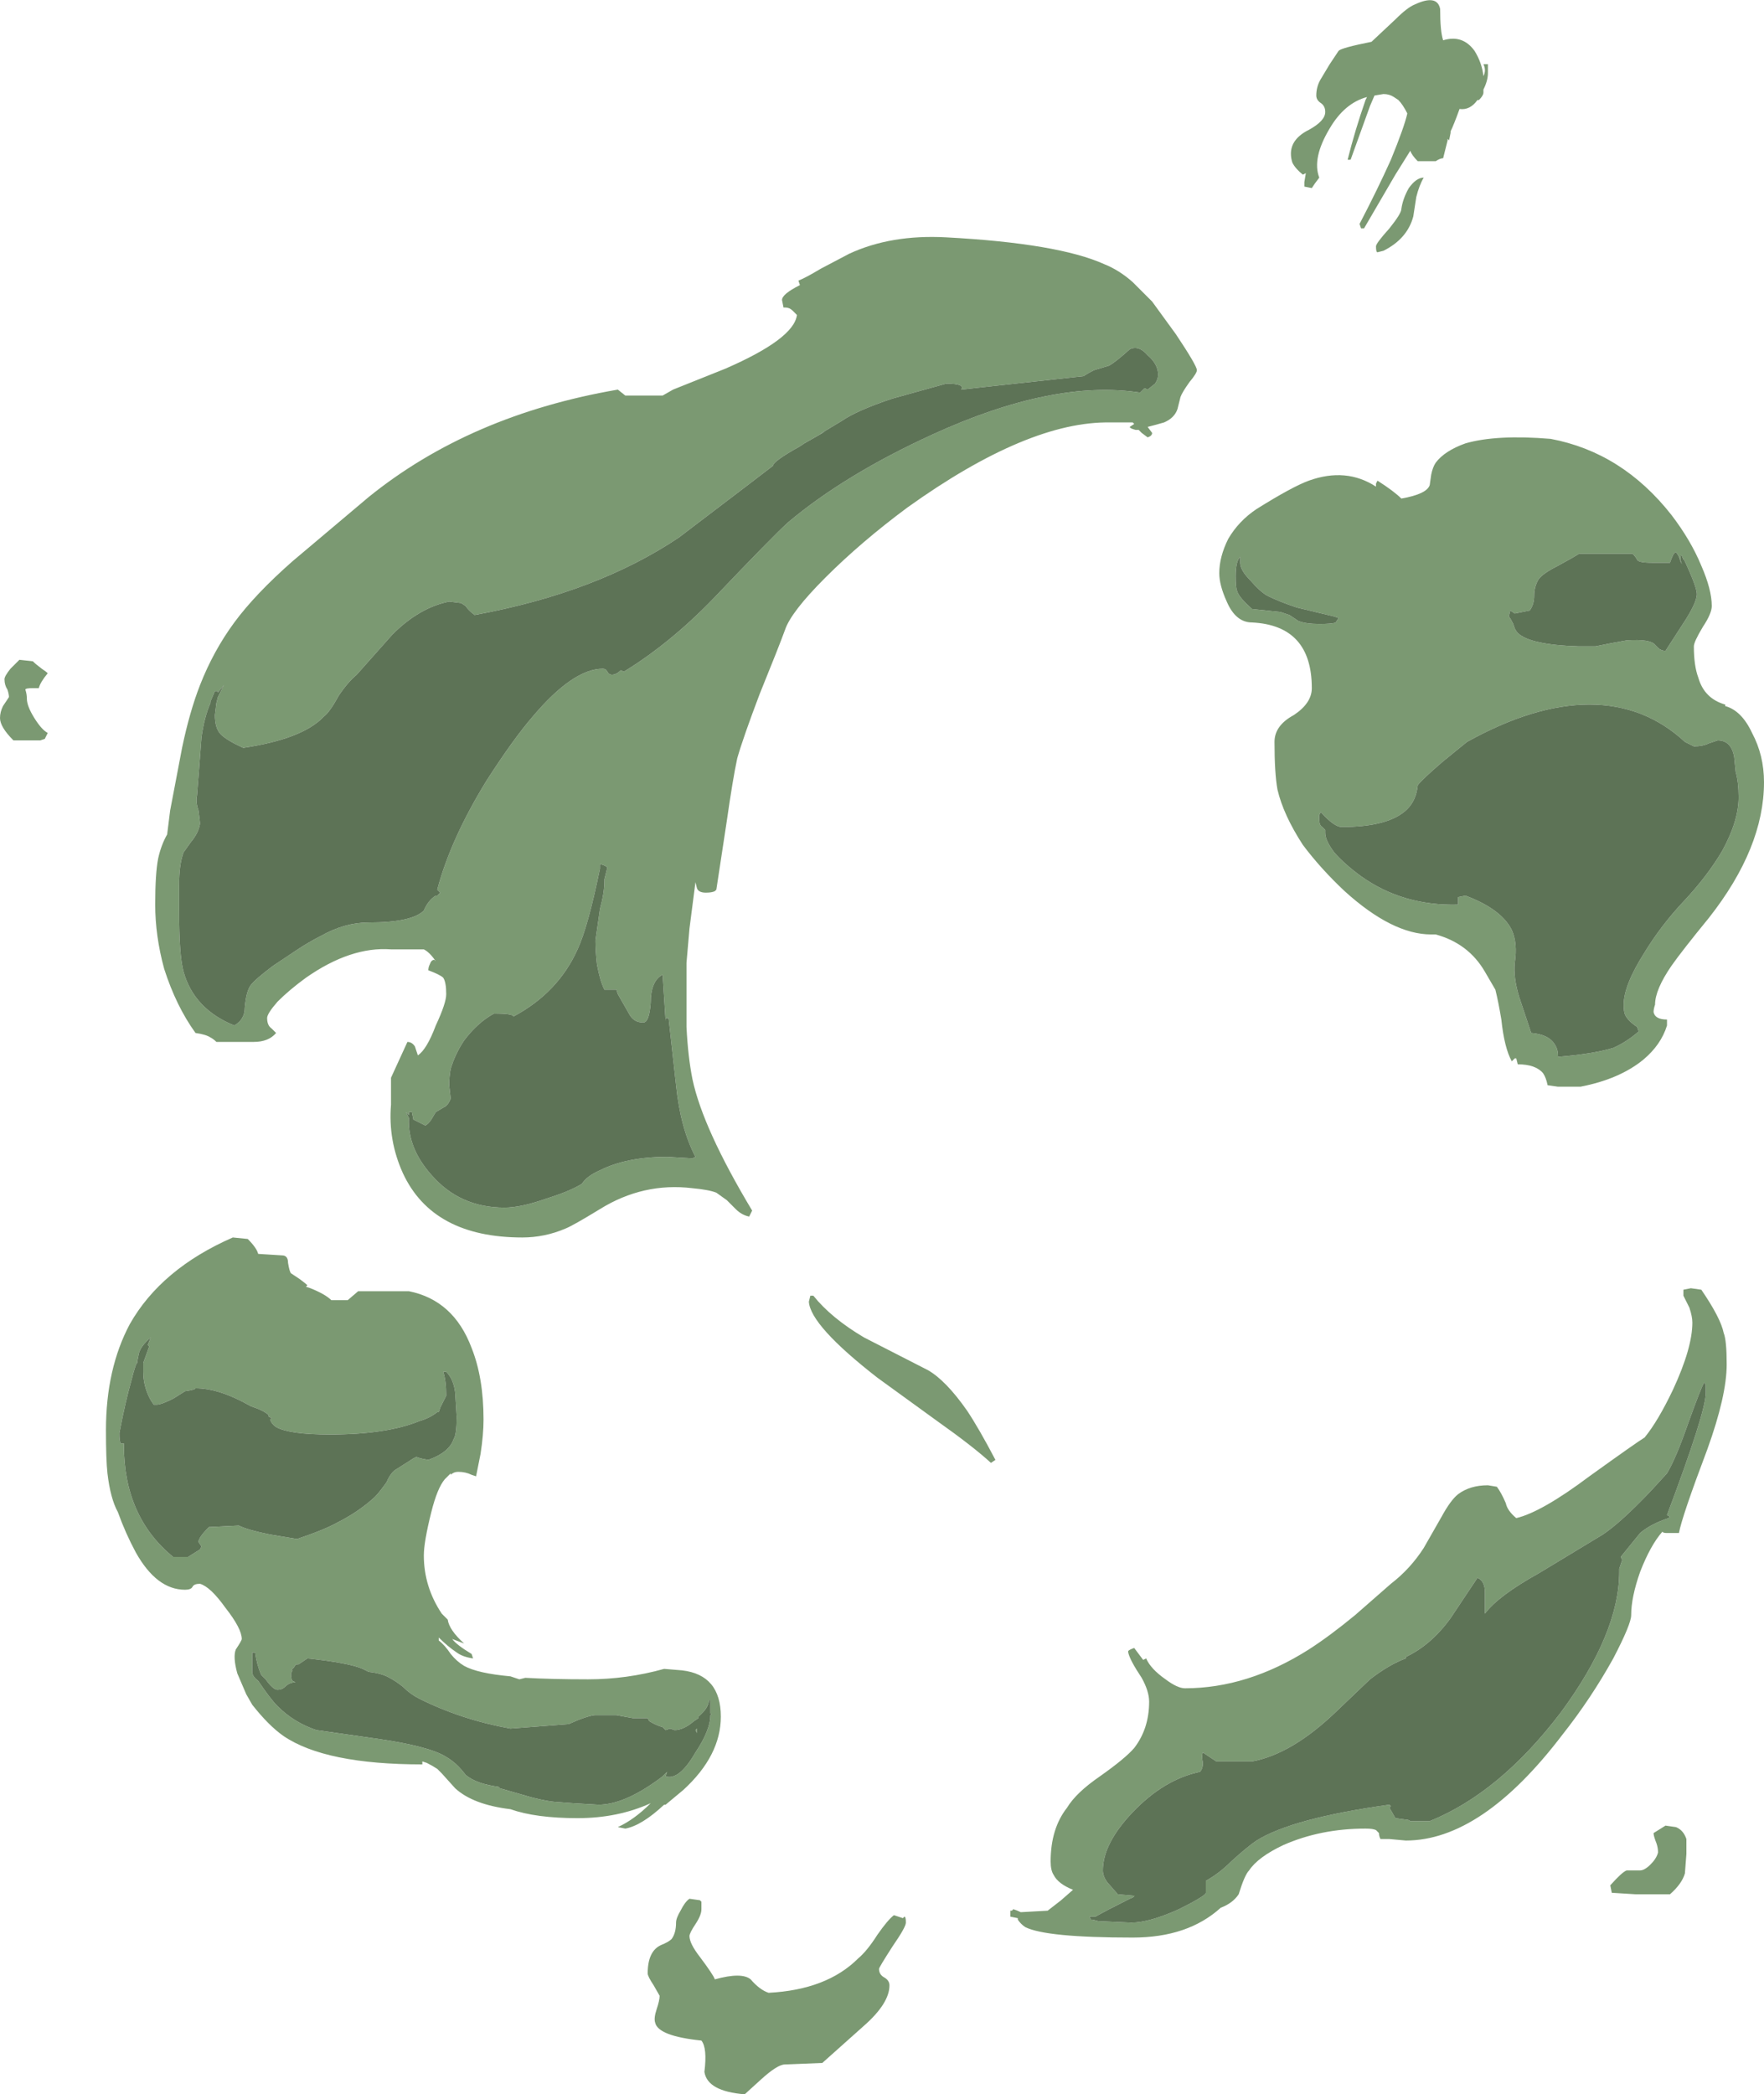 <?xml version="1.0" encoding="UTF-8" standalone="no"?>
<svg xmlns:ffdec="https://www.free-decompiler.com/flash" xmlns:xlink="http://www.w3.org/1999/xlink" ffdec:objectType="shape" height="70.15px" width="59.1px" xmlns="http://www.w3.org/2000/svg">
  <g transform="matrix(1.0, 0.0, 0.0, 1.0, 30.65, 39.6)">
    <path d="M7.3 -30.15 L7.95 -29.5 8.75 -28.4 Q9.45 -27.35 9.45 -27.2 9.45 -27.1 9.2 -26.8 8.95 -26.45 8.9 -26.3 L8.8 -25.9 Q8.7 -25.6 8.35 -25.45 8.0 -25.35 7.8 -25.3 L7.95 -25.1 Q7.95 -25.0 7.8 -24.95 L7.6 -25.1 7.5 -25.2 7.4 -25.2 Q7.2 -25.25 7.2 -25.3 L7.35 -25.4 7.3 -25.45 6.55 -25.45 Q3.8 -25.5 -0.25 -22.6 -1.8 -21.45 -3.0 -20.25 -4.15 -19.1 -4.35 -18.5 -4.55 -17.95 -5.2 -16.35 -5.75 -14.9 -5.95 -14.2 -6.1 -13.5 -6.3 -12.1 L-6.65 -9.8 -6.7 -9.75 Q-6.8 -9.7 -7.0 -9.7 -7.25 -9.7 -7.3 -9.85 L-7.35 -10.05 -7.55 -8.5 -7.65 -7.35 -7.65 -5.2 Q-7.6 -4.2 -7.45 -3.45 -7.1 -1.8 -5.45 0.95 L-5.55 1.15 Q-5.8 1.1 -6.0 0.9 L-6.3 0.6 -6.65 0.35 Q-6.9 0.25 -7.45 0.2 -9.1 0.0 -10.55 0.9 -11.45 1.45 -11.7 1.55 -12.4 1.85 -13.15 1.85 -16.15 1.85 -17.15 -0.3 -17.65 -1.4 -17.55 -2.6 -17.55 -3.4 -17.55 -3.5 L-17.0 -4.7 Q-16.85 -4.7 -16.75 -4.55 L-16.65 -4.25 Q-16.35 -4.45 -16.05 -5.25 -15.7 -6.0 -15.7 -6.3 -15.7 -6.7 -15.8 -6.85 -15.9 -6.95 -16.3 -7.1 -16.3 -7.2 -16.25 -7.3 -16.2 -7.45 -16.1 -7.45 L-16.05 -7.4 Q-16.25 -7.7 -16.45 -7.8 L-17.55 -7.8 Q-18.9 -7.9 -20.4 -6.85 -20.95 -6.45 -21.35 -6.05 -21.7 -5.65 -21.7 -5.5 -21.7 -5.25 -21.55 -5.15 L-21.4 -5.0 Q-21.65 -4.7 -22.15 -4.7 L-23.4 -4.7 Q-23.5 -4.8 -23.6 -4.85 -23.75 -4.95 -24.1 -5.0 -24.75 -5.9 -25.15 -7.15 -25.45 -8.25 -25.45 -9.3 -25.45 -10.35 -25.35 -10.85 -25.25 -11.3 -25.05 -11.65 L-24.95 -12.45 -24.55 -14.55 Q-24.3 -15.75 -23.95 -16.65 -23.5 -17.8 -22.8 -18.75 -22.1 -19.7 -20.85 -20.8 L-18.3 -22.95 Q-14.9 -25.7 -9.95 -26.55 L-9.7 -26.35 Q-9.05 -26.35 -8.45 -26.35 L-8.1 -26.55 -6.35 -27.25 Q-4.05 -28.25 -3.95 -29.05 L-4.1 -29.2 Q-4.2 -29.3 -4.35 -29.3 L-4.4 -29.3 -4.45 -29.55 Q-4.45 -29.75 -3.85 -30.05 L-3.9 -30.2 Q-3.65 -30.3 -3.15 -30.6 L-2.2 -31.1 Q-0.8 -31.75 1.05 -31.65 4.8 -31.45 6.35 -30.75 6.85 -30.55 7.3 -30.15 M19.2 -37.4 L19.2 -37.15 Q19.2 -36.9 19.05 -36.6 L19.05 -36.5 Q19.05 -36.4 18.9 -36.25 L18.85 -36.25 Q18.6 -35.9 18.25 -35.95 18.05 -35.4 17.95 -35.2 L17.95 -35.15 17.9 -34.9 17.85 -34.95 17.85 -34.9 17.7 -34.3 Q17.6 -34.3 17.45 -34.2 L16.85 -34.2 Q16.65 -34.4 16.6 -34.55 L16.1 -33.75 15.05 -31.95 14.95 -31.95 14.9 -32.1 Q15.5 -33.25 15.95 -34.25 16.4 -35.35 16.5 -35.8 16.35 -36.1 16.2 -36.25 L16.05 -36.35 Q15.9 -36.45 15.7 -36.45 L15.4 -36.4 15.25 -36.05 14.6 -34.25 14.5 -34.25 Q14.75 -35.25 15.1 -36.25 L15.15 -36.35 Q14.4 -36.15 13.9 -35.3 13.3 -34.3 13.55 -33.65 L13.4 -33.45 13.3 -33.3 13.05 -33.35 13.05 -33.5 13.1 -33.8 13.0 -33.75 Q12.75 -33.95 12.65 -34.15 12.6 -34.3 12.6 -34.45 12.6 -34.95 13.2 -35.25 13.75 -35.55 13.75 -35.85 13.75 -36.05 13.6 -36.15 13.45 -36.25 13.45 -36.4 13.45 -36.7 13.6 -36.95 L13.9 -37.45 14.2 -37.9 Q14.3 -38.0 15.3 -38.2 L16.1 -38.95 Q16.5 -39.35 16.75 -39.45 17.5 -39.8 17.6 -39.3 17.6 -38.55 17.7 -38.25 18.35 -38.45 18.75 -37.9 19.0 -37.5 19.05 -37.05 19.15 -37.25 19.05 -37.45 L19.2 -37.45 19.2 -37.4 M16.7 -32.35 Q16.5 -31.6 15.7 -31.2 L15.5 -31.15 Q15.45 -31.15 15.45 -31.35 15.45 -31.45 15.9 -31.95 16.3 -32.45 16.3 -32.6 16.35 -32.95 16.55 -33.3 16.8 -33.65 17.05 -33.65 16.9 -33.4 16.8 -33.0 L16.7 -32.35 M18.45 -24.75 Q19.5 -25.05 21.3 -24.9 23.7 -24.45 25.35 -22.35 26.0 -21.5 26.35 -20.65 26.7 -19.85 26.7 -19.3 26.7 -19.05 26.4 -18.6 26.1 -18.1 26.1 -17.95 26.1 -17.3 26.25 -16.9 26.45 -16.2 27.15 -16.0 L27.15 -15.95 Q27.7 -15.8 28.05 -15.05 28.45 -14.3 28.45 -13.4 28.45 -11.2 26.6 -8.85 25.7 -7.75 25.35 -7.25 24.8 -6.45 24.8 -5.95 24.75 -5.8 24.75 -5.7 24.8 -5.45 25.2 -5.45 L25.2 -5.25 Q25.0 -4.6 24.4 -4.1 23.6 -3.45 22.3 -3.2 L21.55 -3.2 21.2 -3.25 Q21.15 -3.5 21.05 -3.65 20.8 -3.95 20.2 -3.95 L20.15 -4.15 20.1 -4.15 20.0 -4.05 Q19.75 -4.5 19.65 -5.45 19.55 -6.05 19.45 -6.45 L19.1 -7.05 Q18.55 -8.0 17.45 -8.3 L17.3 -8.3 Q16.0 -8.3 14.4 -9.75 13.6 -10.5 13.0 -11.3 12.35 -12.3 12.15 -13.15 12.05 -13.7 12.05 -14.75 12.05 -15.3 12.7 -15.65 13.3 -16.05 13.3 -16.55 13.3 -18.65 11.3 -18.75 10.75 -18.75 10.45 -19.45 10.2 -20.0 10.2 -20.4 10.2 -20.95 10.5 -21.55 10.85 -22.15 11.45 -22.55 12.65 -23.3 13.2 -23.5 14.45 -23.95 15.45 -23.3 L15.45 -23.4 15.5 -23.5 Q16.05 -23.15 16.3 -22.9 17.15 -23.05 17.25 -23.35 L17.3 -23.7 Q17.35 -23.95 17.45 -24.1 17.75 -24.5 18.45 -24.75 M7.7 -26.6 L7.8 -26.55 8.05 -26.75 Q8.15 -26.9 8.15 -27.05 8.15 -27.4 7.8 -27.7 7.5 -28.05 7.2 -27.9 6.7 -27.45 6.5 -27.35 L6.0 -27.2 Q5.8 -27.1 5.65 -27.0 L2.45 -26.65 1.55 -26.55 Q1.7 -26.75 1.05 -26.75 L-0.75 -26.25 Q-1.95 -25.85 -2.45 -25.5 L-3.2 -25.05 -3.0 -25.15 -3.7 -24.75 -3.85 -24.65 Q-4.75 -24.15 -4.75 -24.0 L-5.6 -23.35 -7.9 -21.6 Q-10.65 -19.75 -14.75 -19.0 -14.95 -19.15 -15.05 -19.3 L-15.2 -19.4 -15.6 -19.45 Q-16.6 -19.25 -17.5 -18.35 L-18.7 -17.0 Q-19.0 -16.75 -19.3 -16.3 -19.6 -15.75 -19.8 -15.6 -20.5 -14.85 -22.5 -14.55 -23.05 -14.8 -23.25 -15.0 -23.45 -15.2 -23.45 -15.65 L-23.4 -16.05 -23.35 -16.25 -23.15 -16.65 -23.35 -16.4 -23.35 -16.45 -23.45 -16.45 -23.6 -16.1 -23.6 -16.05 Q-23.8 -15.6 -23.9 -14.9 -24.0 -13.55 -24.05 -12.95 -24.1 -12.75 -24.0 -12.45 -23.95 -12.1 -23.95 -12.0 -24.0 -11.7 -24.25 -11.4 L-24.5 -11.05 Q-24.65 -10.65 -24.65 -9.95 L-24.65 -9.1 Q-24.65 -7.6 -24.5 -7.05 -24.15 -5.8 -22.8 -5.25 -22.45 -5.45 -22.45 -5.85 -22.4 -6.4 -22.25 -6.6 -22.1 -6.8 -21.5 -7.25 L-20.75 -7.75 Q-20.3 -8.05 -19.9 -8.25 -19.1 -8.7 -18.3 -8.7 -16.85 -8.7 -16.45 -9.1 -16.3 -9.45 -16.05 -9.6 L-16.0 -9.6 -15.9 -9.7 -16.0 -9.8 Q-15.55 -11.5 -14.35 -13.45 -13.45 -14.85 -12.8 -15.6 -11.45 -17.2 -10.45 -17.2 -10.35 -17.2 -10.3 -17.1 -10.25 -17.0 -10.15 -17.0 -10.0 -17.0 -9.85 -17.15 L-9.75 -17.1 Q-8.2 -18.05 -6.75 -19.55 -4.75 -21.65 -4.25 -22.1 -2.35 -23.7 0.6 -25.05 4.65 -26.9 7.55 -26.45 L7.7 -26.6 M22.6 -16.0 Q20.75 -16.0 18.5 -14.75 L17.7 -14.1 Q17.0 -13.5 16.85 -13.3 16.8 -12.8 16.5 -12.5 15.9 -11.9 14.3 -11.9 14.05 -11.9 13.6 -12.4 L13.55 -12.3 13.55 -12.15 Q13.55 -11.95 13.65 -11.9 L13.75 -11.8 13.75 -11.7 Q13.75 -11.45 14.05 -11.05 14.4 -10.65 14.95 -10.25 16.35 -9.25 18.2 -9.3 L18.2 -9.55 18.45 -9.6 Q19.65 -9.15 20.0 -8.45 20.2 -8.0 20.1 -7.35 20.05 -6.85 20.25 -6.2 L20.65 -5.0 Q21.25 -4.95 21.45 -4.6 21.55 -4.45 21.55 -4.2 22.75 -4.3 23.4 -4.5 23.85 -4.7 24.25 -5.05 L24.2 -5.2 Q23.9 -5.4 23.8 -5.6 23.75 -5.7 23.75 -5.95 23.75 -6.6 24.45 -7.7 25.0 -8.6 25.75 -9.4 26.55 -10.25 27.05 -11.1 27.6 -12.1 27.6 -12.9 27.6 -13.4 27.5 -13.75 L27.45 -14.25 Q27.35 -14.8 26.9 -14.8 L26.6 -14.7 Q26.4 -14.6 26.1 -14.6 L25.8 -14.75 Q24.45 -16.0 22.6 -16.0 M20.9 -20.2 Q20.75 -19.95 20.75 -19.65 20.75 -19.35 20.6 -19.15 L20.1 -19.05 19.95 -19.15 19.9 -18.95 Q19.95 -18.9 20.05 -18.7 20.1 -18.5 20.2 -18.4 20.6 -18.0 22.25 -17.95 L22.8 -17.95 23.3 -18.05 23.85 -18.15 Q24.65 -18.2 24.8 -18.0 L24.9 -17.9 Q25.0 -17.8 25.15 -17.8 L25.7 -18.65 Q26.2 -19.4 26.2 -19.7 26.2 -19.95 25.75 -20.9 L25.75 -20.85 Q25.65 -21.15 25.65 -20.85 L25.7 -20.7 25.65 -20.8 Q25.6 -21.0 25.5 -21.1 25.45 -21.1 25.4 -21.0 25.35 -20.9 25.3 -20.75 L24.7 -20.75 Q24.25 -20.75 24.2 -20.85 24.15 -20.95 24.05 -21.05 L22.25 -21.05 Q22.1 -20.95 21.55 -20.65 21.05 -20.4 20.9 -20.2 M12.55 -19.0 L12.85 -18.8 Q13.1 -18.7 13.55 -18.7 14.0 -18.7 14.1 -18.75 L14.2 -18.9 14.05 -18.95 12.8 -19.25 Q12.2 -19.45 11.8 -19.65 11.55 -19.8 11.25 -20.15 10.9 -20.5 10.9 -20.75 L10.9 -20.95 Q10.75 -20.8 10.75 -20.3 10.75 -19.9 10.8 -19.8 10.85 -19.6 11.3 -19.2 L12.25 -19.1 12.55 -19.0 M25.75 3.75 L25.75 3.6 26.0 3.55 26.35 3.6 Q27.0 4.55 27.1 5.05 27.2 5.3 27.2 6.1 27.2 7.15 26.55 8.95 25.7 11.2 25.6 11.75 L25.2 11.75 Q25.05 11.75 25.05 11.7 24.65 12.15 24.3 13.05 24.0 13.9 24.0 14.5 24.0 14.8 23.4 15.95 22.65 17.3 21.7 18.5 19.0 22.05 16.45 22.05 L15.9 22.0 15.6 22.0 Q15.55 21.9 15.55 21.8 L15.45 21.7 Q15.35 21.65 15.1 21.65 13.6 21.65 12.35 22.2 11.5 22.6 11.2 23.05 11.05 23.2 10.85 23.85 10.65 24.15 10.25 24.3 9.15 25.3 7.3 25.3 4.4 25.3 3.7 24.95 3.55 24.85 3.45 24.7 L3.45 24.65 3.2 24.6 3.2 24.4 3.25 24.4 3.3 24.35 Q3.45 24.4 3.55 24.45 L4.45 24.4 4.9 24.05 5.3 23.7 Q4.8 23.5 4.65 23.2 4.55 23.05 4.55 22.75 4.55 21.65 5.1 20.95 5.4 20.45 6.2 19.9 7.05 19.3 7.35 18.95 7.85 18.3 7.85 17.4 7.85 17.05 7.6 16.6 7.2 16.0 7.15 15.75 L7.15 15.7 Q7.2 15.65 7.35 15.6 L7.65 16.0 7.75 15.95 Q7.9 16.3 8.4 16.65 8.8 16.95 9.05 16.95 11.15 16.95 13.2 15.65 13.9 15.2 14.75 14.5 L15.95 13.45 Q16.6 12.95 17.05 12.25 L17.65 11.2 Q17.95 10.65 18.2 10.45 18.6 10.15 19.2 10.15 L19.5 10.2 Q19.65 10.4 19.8 10.75 19.85 11.0 20.15 11.25 21.0 11.05 22.6 9.85 24.2 8.7 24.45 8.55 24.9 8.0 25.4 6.95 26.05 5.55 26.05 4.7 26.05 4.5 25.95 4.2 L25.75 3.8 25.75 3.75 M26.5 6.8 L26.45 6.7 Q26.35 6.85 25.9 8.1 25.5 9.25 25.2 9.75 L24.65 10.35 Q23.65 11.4 23.05 11.8 L20.9 13.1 Q19.55 13.85 19.1 14.45 L19.1 13.75 Q19.1 13.35 18.85 13.25 L17.95 14.6 Q17.3 15.5 16.45 15.9 L16.45 15.95 Q15.9 16.15 15.25 16.65 L14.15 17.7 Q12.65 19.15 11.3 19.4 L10.1 19.4 9.65 19.1 Q9.6 19.2 9.65 19.45 9.65 19.65 9.55 19.75 8.35 20.0 7.3 21.1 6.3 22.15 6.3 23.05 6.3 23.25 6.45 23.45 L6.8 23.85 7.35 23.9 Q7.35 23.95 7.2 24.0 6.4 24.4 6.05 24.6 L5.85 24.6 5.9 24.7 5.95 24.7 6.15 24.75 7.25 24.8 Q7.85 24.8 8.85 24.35 9.75 23.9 9.75 23.8 L9.75 23.4 Q10.2 23.15 10.6 22.75 11.15 22.25 11.45 22.05 12.65 21.3 15.9 20.85 L15.95 20.9 15.9 20.95 16.1 21.3 16.45 21.35 Q16.55 21.35 16.6 21.4 L17.25 21.4 Q19.6 20.45 21.65 17.75 23.6 15.1 23.6 13.05 L23.6 12.95 23.7 12.65 23.65 12.55 24.3 11.75 Q24.65 11.45 25.25 11.25 L25.3 11.2 25.2 11.15 Q26.5 7.7 26.5 7.05 L26.5 6.8 M25.85 22.0 Q25.85 22.1 25.85 22.5 L25.8 23.15 Q25.7 23.5 25.3 23.85 L24.15 23.85 23.35 23.8 23.3 23.55 Q23.7 23.1 23.85 23.05 L24.3 23.05 Q24.45 23.05 24.65 22.85 24.85 22.65 24.9 22.45 24.9 22.3 24.85 22.15 24.75 21.9 24.75 21.8 L25.15 21.55 25.5 21.6 Q25.75 21.7 25.85 22.0 M0.75 8.0 L-1.25 6.55 Q-3.5 4.8 -3.55 4.0 L-3.5 3.8 -3.4 3.8 Q-2.8 4.55 -1.7 5.2 L0.45 6.3 Q1.05 6.65 1.75 7.65 2.15 8.25 2.7 9.3 L2.55 9.4 Q1.95 8.85 0.75 8.0 M-29.25 -17.2 Q-29.1 -17.1 -29.05 -17.05 -29.3 -16.75 -29.35 -16.55 L-29.55 -16.55 Q-29.8 -16.55 -29.8 -16.5 -29.75 -16.35 -29.75 -16.2 -29.75 -15.95 -29.5 -15.55 -29.25 -15.15 -29.05 -15.05 -29.1 -14.95 -29.15 -14.85 L-29.3 -14.8 -30.2 -14.8 Q-30.65 -15.25 -30.65 -15.55 -30.65 -15.75 -30.55 -15.95 L-30.35 -16.25 Q-30.35 -16.35 -30.4 -16.5 -30.5 -16.65 -30.5 -16.85 -30.5 -16.95 -30.3 -17.2 L-30.0 -17.5 -29.55 -17.45 Q-29.45 -17.35 -29.25 -17.2 M-13.45 -5.55 Q-13.45 -5.65 -14.1 -5.65 -14.65 -5.35 -15.1 -4.75 -15.4 -4.3 -15.55 -3.8 -15.6 -3.55 -15.6 -3.25 L-15.55 -2.8 Q-15.65 -2.55 -15.8 -2.5 L-16.05 -2.35 -16.2 -2.1 Q-16.3 -1.95 -16.4 -1.9 L-16.8 -2.1 -16.85 -2.35 -16.95 -2.35 -16.95 -2.25 -17.05 -2.35 -16.95 -2.15 Q-17.0 -1.15 -16.2 -0.25 -15.25 0.85 -13.75 0.85 -13.2 0.85 -12.35 0.55 -11.55 0.3 -11.15 0.05 -11.0 -0.2 -10.55 -0.4 -9.65 -0.85 -8.3 -0.85 L-7.45 -0.8 -7.35 -0.85 Q-7.85 -1.8 -8.0 -3.25 L-8.25 -5.5 -8.35 -5.5 -8.35 -5.4 -8.45 -6.95 Q-8.85 -6.75 -8.85 -6.0 -8.9 -5.35 -9.1 -5.35 -9.4 -5.35 -9.55 -5.6 L-9.95 -6.3 -10.0 -6.45 -10.4 -6.45 Q-10.55 -6.75 -10.65 -7.3 -10.7 -7.75 -10.7 -8.1 L-10.55 -9.15 Q-10.4 -9.7 -10.4 -10.1 L-10.4 -10.15 -10.3 -10.55 Q-10.45 -10.65 -10.55 -10.65 L-10.55 -10.5 Q-10.95 -8.55 -11.3 -7.8 -11.95 -6.35 -13.45 -5.55 M-14.85 5.55 Q-14.45 6.55 -14.45 7.95 -14.45 8.45 -14.55 9.1 L-14.7 9.85 -14.85 9.8 Q-15.05 9.7 -15.3 9.7 -15.45 9.7 -15.55 9.8 L-15.55 9.75 -15.75 9.95 Q-16.0 10.25 -16.2 11.05 -16.45 12.05 -16.45 12.5 -16.45 13.55 -15.85 14.45 L-15.65 14.65 Q-15.6 15.0 -15.1 15.45 L-15.5 15.3 Q-15.35 15.5 -14.85 15.8 L-14.8 15.95 Q-15.15 15.9 -15.35 15.75 -15.65 15.55 -15.95 15.25 L-15.95 15.35 Q-15.75 15.5 -15.55 15.8 -15.35 16.05 -15.1 16.2 -14.65 16.45 -13.55 16.55 L-13.25 16.65 -13.05 16.6 Q-12.15 16.65 -10.95 16.65 -9.65 16.65 -8.4 16.3 L-7.8 16.35 Q-6.5 16.5 -6.5 17.9 -6.5 19.2 -7.75 20.35 L-8.35 20.85 -8.4 20.85 Q-9.15 21.55 -9.7 21.65 L-9.95 21.6 Q-9.4 21.35 -8.85 20.8 -9.95 21.3 -11.3 21.3 -12.7 21.3 -13.55 21.0 -14.8 20.85 -15.4 20.3 L-15.85 19.8 -16.0 19.65 Q-16.15 19.55 -16.35 19.45 L-16.5 19.4 -16.5 19.5 Q-19.75 19.5 -21.15 18.55 -21.65 18.2 -22.2 17.5 L-22.4 17.15 -22.7 16.45 Q-22.85 15.9 -22.75 15.65 -22.55 15.35 -22.55 15.3 -22.55 14.95 -23.1 14.25 -23.6 13.55 -23.95 13.45 -24.15 13.45 -24.2 13.55 -24.25 13.65 -24.45 13.65 -25.4 13.65 -26.1 12.4 -26.45 11.75 -26.7 11.05 -26.95 10.6 -27.05 9.75 -27.1 9.3 -27.1 8.3 -27.1 6.25 -26.3 4.75 -25.25 2.9 -22.85 1.85 L-22.35 1.9 Q-22.05 2.2 -22.0 2.4 L-21.2 2.45 Q-21.0 2.45 -21.0 2.7 -20.95 3.0 -20.9 3.05 L-20.6 3.25 Q-20.4 3.4 -20.35 3.45 L-20.4 3.5 -20.25 3.55 Q-19.75 3.75 -19.55 3.95 L-19.0 3.95 -18.65 3.65 -16.95 3.65 Q-15.45 3.95 -14.85 5.55 M-7.3 18.45 L-7.35 18.35 -7.3 18.3 -7.3 18.45 M-16.6 17.3 Q-16.9 17.15 -17.15 16.9 -17.4 16.7 -17.6 16.6 -17.85 16.45 -18.3 16.4 L-18.5 16.3 Q-18.95 16.1 -20.35 15.95 L-20.65 16.15 -20.7 16.15 Q-20.75 16.15 -20.8 16.25 L-20.9 16.35 -20.85 16.35 -20.9 16.45 Q-20.9 16.65 -20.85 16.7 L-20.75 16.75 Q-20.95 16.75 -21.1 16.9 -21.2 17.0 -21.35 17.0 -21.5 17.0 -21.75 16.65 L-21.9 16.5 Q-22.05 16.15 -22.1 15.75 L-22.2 15.75 -22.2 16.4 Q-22.2 16.55 -22.0 16.7 -21.6 17.3 -21.35 17.55 -20.8 18.1 -20.05 18.35 L-17.95 18.65 Q-16.25 18.9 -15.7 19.25 -15.35 19.45 -15.05 19.85 -14.7 20.15 -13.95 20.25 L-13.9 20.3 -13.2 20.5 Q-12.55 20.7 -12.1 20.75 L-11.45 20.8 -10.6 20.85 Q-9.7 20.85 -8.45 19.9 L-8.3 19.75 -8.35 19.9 Q-7.9 20.05 -7.35 19.1 -6.85 18.35 -6.85 17.85 L-6.8 17.8 -6.85 17.8 -6.85 17.35 -6.9 17.35 Q-6.9 17.6 -7.25 17.9 L-7.25 17.95 -7.4 18.05 Q-7.75 18.35 -8.05 18.35 L-8.2 18.3 -8.35 18.35 -8.45 18.25 Q-8.65 18.2 -8.9 18.05 L-8.95 17.95 -9.45 17.95 -10.0 17.85 -10.7 17.85 Q-10.85 17.85 -11.25 18.0 L-11.6 18.15 -13.55 18.3 Q-15.2 18.0 -16.6 17.3 M-15.4 7.05 Q-15.45 6.6 -15.7 6.35 L-15.8 6.35 Q-15.7 6.65 -15.7 7.15 L-15.9 7.55 -15.95 7.7 -16.0 7.7 Q-16.25 7.9 -16.6 8.0 -17.7 8.45 -19.6 8.45 -20.95 8.45 -21.4 8.2 -21.55 8.1 -21.6 7.95 L-21.55 7.9 -21.65 7.85 -21.65 7.8 Q-21.8 7.65 -22.25 7.5 -23.3 6.9 -24.1 6.9 -24.1 6.95 -24.45 7.0 L-24.85 7.25 Q-25.25 7.45 -25.4 7.45 L-25.5 7.45 -25.6 7.3 Q-25.85 6.85 -25.85 6.35 L-25.85 6.05 -25.65 5.5 -25.7 5.45 -25.6 5.2 Q-25.95 5.5 -26.0 5.75 L-26.05 6.0 -26.05 6.05 Q-26.1 6.05 -26.25 6.65 -26.45 7.35 -26.65 8.4 -26.65 8.7 -26.6 8.75 L-26.5 8.75 -26.5 8.8 Q-26.5 11.2 -24.85 12.55 L-24.35 12.55 -23.95 12.3 -23.9 12.2 -24.0 12.05 Q-24.0 11.9 -23.65 11.55 L-22.65 11.5 Q-22.35 11.65 -21.6 11.8 L-20.7 11.95 Q-19.8 11.65 -19.35 11.4 -18.65 11.05 -18.1 10.55 -17.95 10.4 -17.7 10.05 -17.55 9.7 -17.35 9.6 L-16.8 9.25 -16.7 9.2 Q-16.6 9.25 -16.3 9.3 -15.6 9.05 -15.45 8.6 -15.35 8.45 -15.35 7.85 L-15.4 7.05 M-7.55 24.0 L-7.2 24.05 -7.15 24.1 -7.15 24.35 Q-7.15 24.55 -7.35 24.85 -7.55 25.15 -7.55 25.25 -7.55 25.5 -7.2 25.95 -6.75 26.55 -6.7 26.7 -5.8 26.45 -5.5 26.7 -5.2 27.05 -4.9 27.15 -2.95 27.05 -1.9 26.0 -1.6 25.75 -1.25 25.2 -0.9 24.7 -0.7 24.55 L-0.4 24.65 -0.35 24.6 Q-0.3 24.6 -0.3 24.8 -0.3 24.95 -0.75 25.6 -1.2 26.3 -1.2 26.35 -1.2 26.55 -1.0 26.65 -0.85 26.75 -0.85 26.9 -0.85 27.5 -1.7 28.25 L-3.1 29.5 -4.35 29.55 Q-4.6 29.55 -5.15 30.05 L-5.7 30.55 Q-6.95 30.45 -7.05 29.8 -6.95 29.0 -7.15 28.75 -8.6 28.6 -8.7 28.15 -8.75 28.0 -8.65 27.7 -8.55 27.4 -8.55 27.25 L-8.75 26.9 Q-8.95 26.6 -8.95 26.5 -8.95 25.75 -8.5 25.55 -8.25 25.45 -8.15 25.35 -8.0 25.15 -8.0 24.8 -8.0 24.65 -7.85 24.4 -7.7 24.1 -7.55 24.0" fill="#7b9972" fill-rule="evenodd" stroke="none"/>
    <path d="M12.55 -19.0 L12.25 -19.1 11.3 -19.2 Q10.85 -19.6 10.8 -19.8 10.75 -19.9 10.75 -20.3 10.75 -20.8 10.9 -20.95 L10.9 -20.75 Q10.9 -20.5 11.25 -20.15 11.55 -19.8 11.8 -19.65 12.2 -19.45 12.8 -19.25 L14.05 -18.95 14.2 -18.9 14.1 -18.75 Q14.0 -18.7 13.55 -18.7 13.1 -18.7 12.85 -18.8 L12.55 -19.0 M20.9 -20.2 Q21.05 -20.4 21.55 -20.65 22.1 -20.95 22.25 -21.05 L24.05 -21.05 Q24.15 -20.95 24.2 -20.85 24.25 -20.75 24.7 -20.75 L25.3 -20.75 Q25.35 -20.9 25.4 -21.0 25.45 -21.1 25.5 -21.1 25.6 -21.0 25.65 -20.8 L25.7 -20.7 25.65 -20.85 Q25.65 -21.15 25.75 -20.85 L25.75 -20.9 Q26.2 -19.95 26.2 -19.7 26.2 -19.4 25.7 -18.65 L25.15 -17.8 Q25.0 -17.8 24.9 -17.9 L24.8 -18.0 Q24.65 -18.2 23.85 -18.15 L23.3 -18.05 22.8 -17.95 22.25 -17.95 Q20.6 -18.0 20.2 -18.4 20.1 -18.5 20.05 -18.7 19.95 -18.9 19.9 -18.95 L19.95 -19.15 20.1 -19.05 20.6 -19.15 Q20.75 -19.35 20.75 -19.65 20.75 -19.95 20.9 -20.2 M22.6 -16.0 Q24.45 -16.0 25.8 -14.75 L26.1 -14.6 Q26.4 -14.6 26.6 -14.7 L26.9 -14.8 Q27.35 -14.8 27.45 -14.25 L27.5 -13.75 Q27.6 -13.4 27.6 -12.9 27.6 -12.1 27.05 -11.1 26.55 -10.25 25.75 -9.4 25.0 -8.6 24.45 -7.7 23.75 -6.6 23.75 -5.95 23.75 -5.7 23.8 -5.6 23.9 -5.4 24.2 -5.2 L24.25 -5.05 Q23.85 -4.7 23.4 -4.5 22.75 -4.3 21.55 -4.2 21.55 -4.45 21.45 -4.6 21.25 -4.95 20.65 -5.0 L20.25 -6.2 Q20.05 -6.85 20.1 -7.35 20.2 -8.0 20.0 -8.45 19.65 -9.15 18.45 -9.6 L18.2 -9.55 18.2 -9.3 Q16.35 -9.25 14.95 -10.25 14.4 -10.65 14.05 -11.05 13.75 -11.45 13.75 -11.7 L13.75 -11.8 13.65 -11.9 Q13.55 -11.95 13.55 -12.15 L13.55 -12.3 13.6 -12.4 Q14.05 -11.9 14.3 -11.9 15.9 -11.9 16.5 -12.5 16.8 -12.8 16.85 -13.3 17.0 -13.5 17.7 -14.1 L18.5 -14.75 Q20.75 -16.0 22.6 -16.0 M7.7 -26.6 L7.55 -26.45 Q4.65 -26.9 0.6 -25.05 -2.35 -23.7 -4.25 -22.1 -4.75 -21.65 -6.75 -19.55 -8.2 -18.05 -9.75 -17.1 L-9.85 -17.15 Q-10.0 -17.0 -10.15 -17.0 -10.25 -17.0 -10.3 -17.1 -10.35 -17.2 -10.45 -17.2 -11.45 -17.2 -12.8 -15.6 -13.45 -14.85 -14.35 -13.45 -15.55 -11.5 -16.0 -9.8 L-15.9 -9.7 -16.0 -9.6 -16.05 -9.6 Q-16.3 -9.45 -16.45 -9.1 -16.85 -8.7 -18.3 -8.7 -19.1 -8.7 -19.9 -8.25 -20.3 -8.05 -20.75 -7.75 L-21.5 -7.25 Q-22.1 -6.8 -22.25 -6.6 -22.4 -6.4 -22.45 -5.85 -22.45 -5.45 -22.8 -5.25 -24.15 -5.8 -24.5 -7.05 -24.65 -7.6 -24.65 -9.1 L-24.65 -9.95 Q-24.65 -10.65 -24.5 -11.05 L-24.25 -11.4 Q-24.0 -11.7 -23.95 -12.0 -23.95 -12.1 -24.0 -12.45 -24.1 -12.75 -24.05 -12.95 -24.0 -13.55 -23.9 -14.9 -23.8 -15.6 -23.6 -16.05 L-23.6 -16.1 -23.45 -16.45 -23.35 -16.45 -23.35 -16.4 -23.15 -16.65 -23.35 -16.25 -23.4 -16.05 -23.45 -15.65 Q-23.45 -15.2 -23.25 -15.0 -23.05 -14.8 -22.5 -14.55 -20.5 -14.85 -19.8 -15.6 -19.6 -15.75 -19.3 -16.3 -19.0 -16.75 -18.7 -17.0 L-17.5 -18.35 Q-16.6 -19.25 -15.6 -19.45 L-15.2 -19.4 -15.05 -19.3 Q-14.95 -19.15 -14.75 -19.0 -10.65 -19.75 -7.9 -21.6 L-5.6 -23.35 -4.75 -24.0 Q-4.75 -24.15 -3.85 -24.65 L-3.7 -24.75 -3.0 -25.15 -3.2 -25.05 -2.45 -25.5 Q-1.95 -25.85 -0.75 -26.25 L1.05 -26.75 Q1.7 -26.75 1.55 -26.55 L2.45 -26.65 5.65 -27.0 Q5.8 -27.1 6.0 -27.2 L6.5 -27.35 Q6.7 -27.45 7.2 -27.9 7.5 -28.05 7.8 -27.7 8.15 -27.4 8.15 -27.05 8.15 -26.9 8.05 -26.75 L7.8 -26.55 7.7 -26.6 M26.5 6.8 L26.5 7.05 Q26.5 7.7 25.2 11.15 L25.3 11.2 25.25 11.25 Q24.65 11.45 24.3 11.75 L23.65 12.55 23.7 12.65 23.6 12.95 23.6 13.05 Q23.6 15.1 21.65 17.75 19.6 20.45 17.25 21.4 L16.6 21.4 Q16.55 21.35 16.45 21.35 L16.1 21.3 15.9 20.95 15.95 20.9 15.9 20.85 Q12.65 21.3 11.45 22.05 11.15 22.25 10.6 22.75 10.2 23.15 9.75 23.4 L9.75 23.8 Q9.75 23.9 8.85 24.35 7.85 24.8 7.25 24.8 L6.15 24.75 5.95 24.7 5.9 24.7 5.85 24.6 6.05 24.6 Q6.4 24.4 7.2 24.0 7.35 23.95 7.35 23.9 L6.8 23.85 6.45 23.45 Q6.3 23.25 6.3 23.05 6.3 22.15 7.3 21.1 8.35 20.0 9.55 19.75 9.65 19.65 9.65 19.45 9.6 19.2 9.65 19.1 L10.1 19.4 11.3 19.4 Q12.65 19.15 14.15 17.7 L15.25 16.65 Q15.9 16.15 16.45 15.95 L16.45 15.9 Q17.3 15.5 17.95 14.6 L18.85 13.25 Q19.1 13.35 19.1 13.75 L19.1 14.45 Q19.55 13.85 20.9 13.1 L23.05 11.8 Q23.65 11.4 24.65 10.35 L25.2 9.75 Q25.5 9.25 25.9 8.1 26.35 6.85 26.45 6.7 L26.5 6.8 M-13.45 -5.55 Q-11.95 -6.35 -11.3 -7.8 -10.95 -8.55 -10.55 -10.5 L-10.55 -10.65 Q-10.45 -10.65 -10.3 -10.55 L-10.4 -10.15 -10.4 -10.1 Q-10.4 -9.7 -10.55 -9.15 L-10.7 -8.1 Q-10.7 -7.75 -10.65 -7.3 -10.55 -6.75 -10.4 -6.45 L-10.0 -6.45 -9.95 -6.3 -9.55 -5.6 Q-9.4 -5.35 -9.1 -5.35 -8.9 -5.35 -8.85 -6.0 -8.85 -6.75 -8.45 -6.95 L-8.35 -5.4 -8.35 -5.5 -8.25 -5.5 -8.0 -3.25 Q-7.85 -1.8 -7.35 -0.85 L-7.45 -0.8 -8.3 -0.85 Q-9.65 -0.85 -10.55 -0.4 -11.0 -0.2 -11.15 0.05 -11.55 0.3 -12.35 0.55 -13.2 0.85 -13.75 0.85 -15.25 0.85 -16.2 -0.25 -17.0 -1.15 -16.95 -2.15 L-17.05 -2.35 -16.95 -2.25 -16.95 -2.35 -16.85 -2.35 -16.8 -2.1 -16.4 -1.9 Q-16.3 -1.95 -16.2 -2.1 L-16.05 -2.35 -15.8 -2.5 Q-15.65 -2.55 -15.55 -2.8 L-15.6 -3.25 Q-15.6 -3.55 -15.55 -3.8 -15.4 -4.3 -15.1 -4.75 -14.65 -5.35 -14.1 -5.65 -13.45 -5.65 -13.45 -5.55 M-15.4 7.05 L-15.35 7.85 Q-15.35 8.45 -15.45 8.6 -15.6 9.05 -16.3 9.3 -16.6 9.25 -16.7 9.2 L-16.8 9.25 -17.35 9.6 Q-17.55 9.7 -17.7 10.05 -17.95 10.4 -18.1 10.55 -18.65 11.05 -19.35 11.4 -19.8 11.65 -20.7 11.95 L-21.6 11.8 Q-22.35 11.65 -22.65 11.5 L-23.65 11.55 Q-24.0 11.9 -24.0 12.05 L-23.9 12.2 -23.95 12.3 -24.35 12.55 -24.85 12.55 Q-26.5 11.2 -26.5 8.8 L-26.5 8.75 -26.6 8.75 Q-26.65 8.7 -26.65 8.4 -26.45 7.35 -26.25 6.65 -26.1 6.05 -26.05 6.05 L-26.05 6.0 -26.0 5.75 Q-25.95 5.5 -25.6 5.2 L-25.7 5.45 -25.65 5.5 -25.85 6.05 -25.85 6.35 Q-25.85 6.85 -25.6 7.3 L-25.5 7.45 -25.4 7.45 Q-25.25 7.45 -24.85 7.25 L-24.45 7.0 Q-24.1 6.95 -24.1 6.9 -23.3 6.9 -22.25 7.5 -21.8 7.65 -21.65 7.8 L-21.65 7.85 -21.55 7.9 -21.6 7.95 Q-21.55 8.1 -21.4 8.2 -20.95 8.45 -19.6 8.45 -17.7 8.45 -16.6 8.0 -16.25 7.9 -16.0 7.7 L-15.95 7.7 -15.9 7.55 -15.7 7.15 Q-15.7 6.65 -15.8 6.35 L-15.7 6.35 Q-15.45 6.6 -15.4 7.05 M-16.6 17.3 Q-15.2 18.0 -13.55 18.3 L-11.6 18.15 -11.25 18.0 Q-10.85 17.85 -10.7 17.85 L-10.0 17.85 -9.45 17.95 -8.95 17.95 -8.9 18.05 Q-8.65 18.2 -8.45 18.25 L-8.35 18.35 -8.2 18.3 -8.05 18.35 Q-7.75 18.35 -7.4 18.05 L-7.25 17.95 -7.25 17.9 Q-6.9 17.6 -6.9 17.35 L-6.85 17.35 -6.85 17.8 -6.8 17.8 -6.85 17.85 Q-6.85 18.35 -7.35 19.1 -7.9 20.05 -8.35 19.9 L-8.3 19.75 -8.45 19.9 Q-9.7 20.85 -10.6 20.85 L-11.45 20.8 -12.1 20.75 Q-12.55 20.7 -13.2 20.5 L-13.9 20.3 -13.95 20.25 Q-14.7 20.15 -15.05 19.85 -15.35 19.45 -15.7 19.25 -16.25 18.9 -17.95 18.65 L-20.05 18.35 Q-20.8 18.1 -21.35 17.55 -21.6 17.3 -22.0 16.7 -22.2 16.55 -22.2 16.4 L-22.2 15.75 -22.1 15.75 Q-22.05 16.15 -21.9 16.5 L-21.75 16.65 Q-21.5 17.0 -21.35 17.0 -21.2 17.0 -21.1 16.9 -20.95 16.75 -20.75 16.75 L-20.85 16.7 Q-20.9 16.65 -20.9 16.45 L-20.85 16.35 -20.9 16.35 -20.8 16.25 Q-20.75 16.15 -20.7 16.15 L-20.65 16.15 -20.35 15.95 Q-18.95 16.1 -18.5 16.3 L-18.3 16.4 Q-17.85 16.45 -17.6 16.6 -17.4 16.7 -17.15 16.9 -16.9 17.15 -16.6 17.3 M-7.3 18.45 L-7.3 18.3 -7.35 18.35 -7.3 18.45" fill="#5d7356" fill-rule="evenodd" stroke="none"/>
  </g>
</svg>
